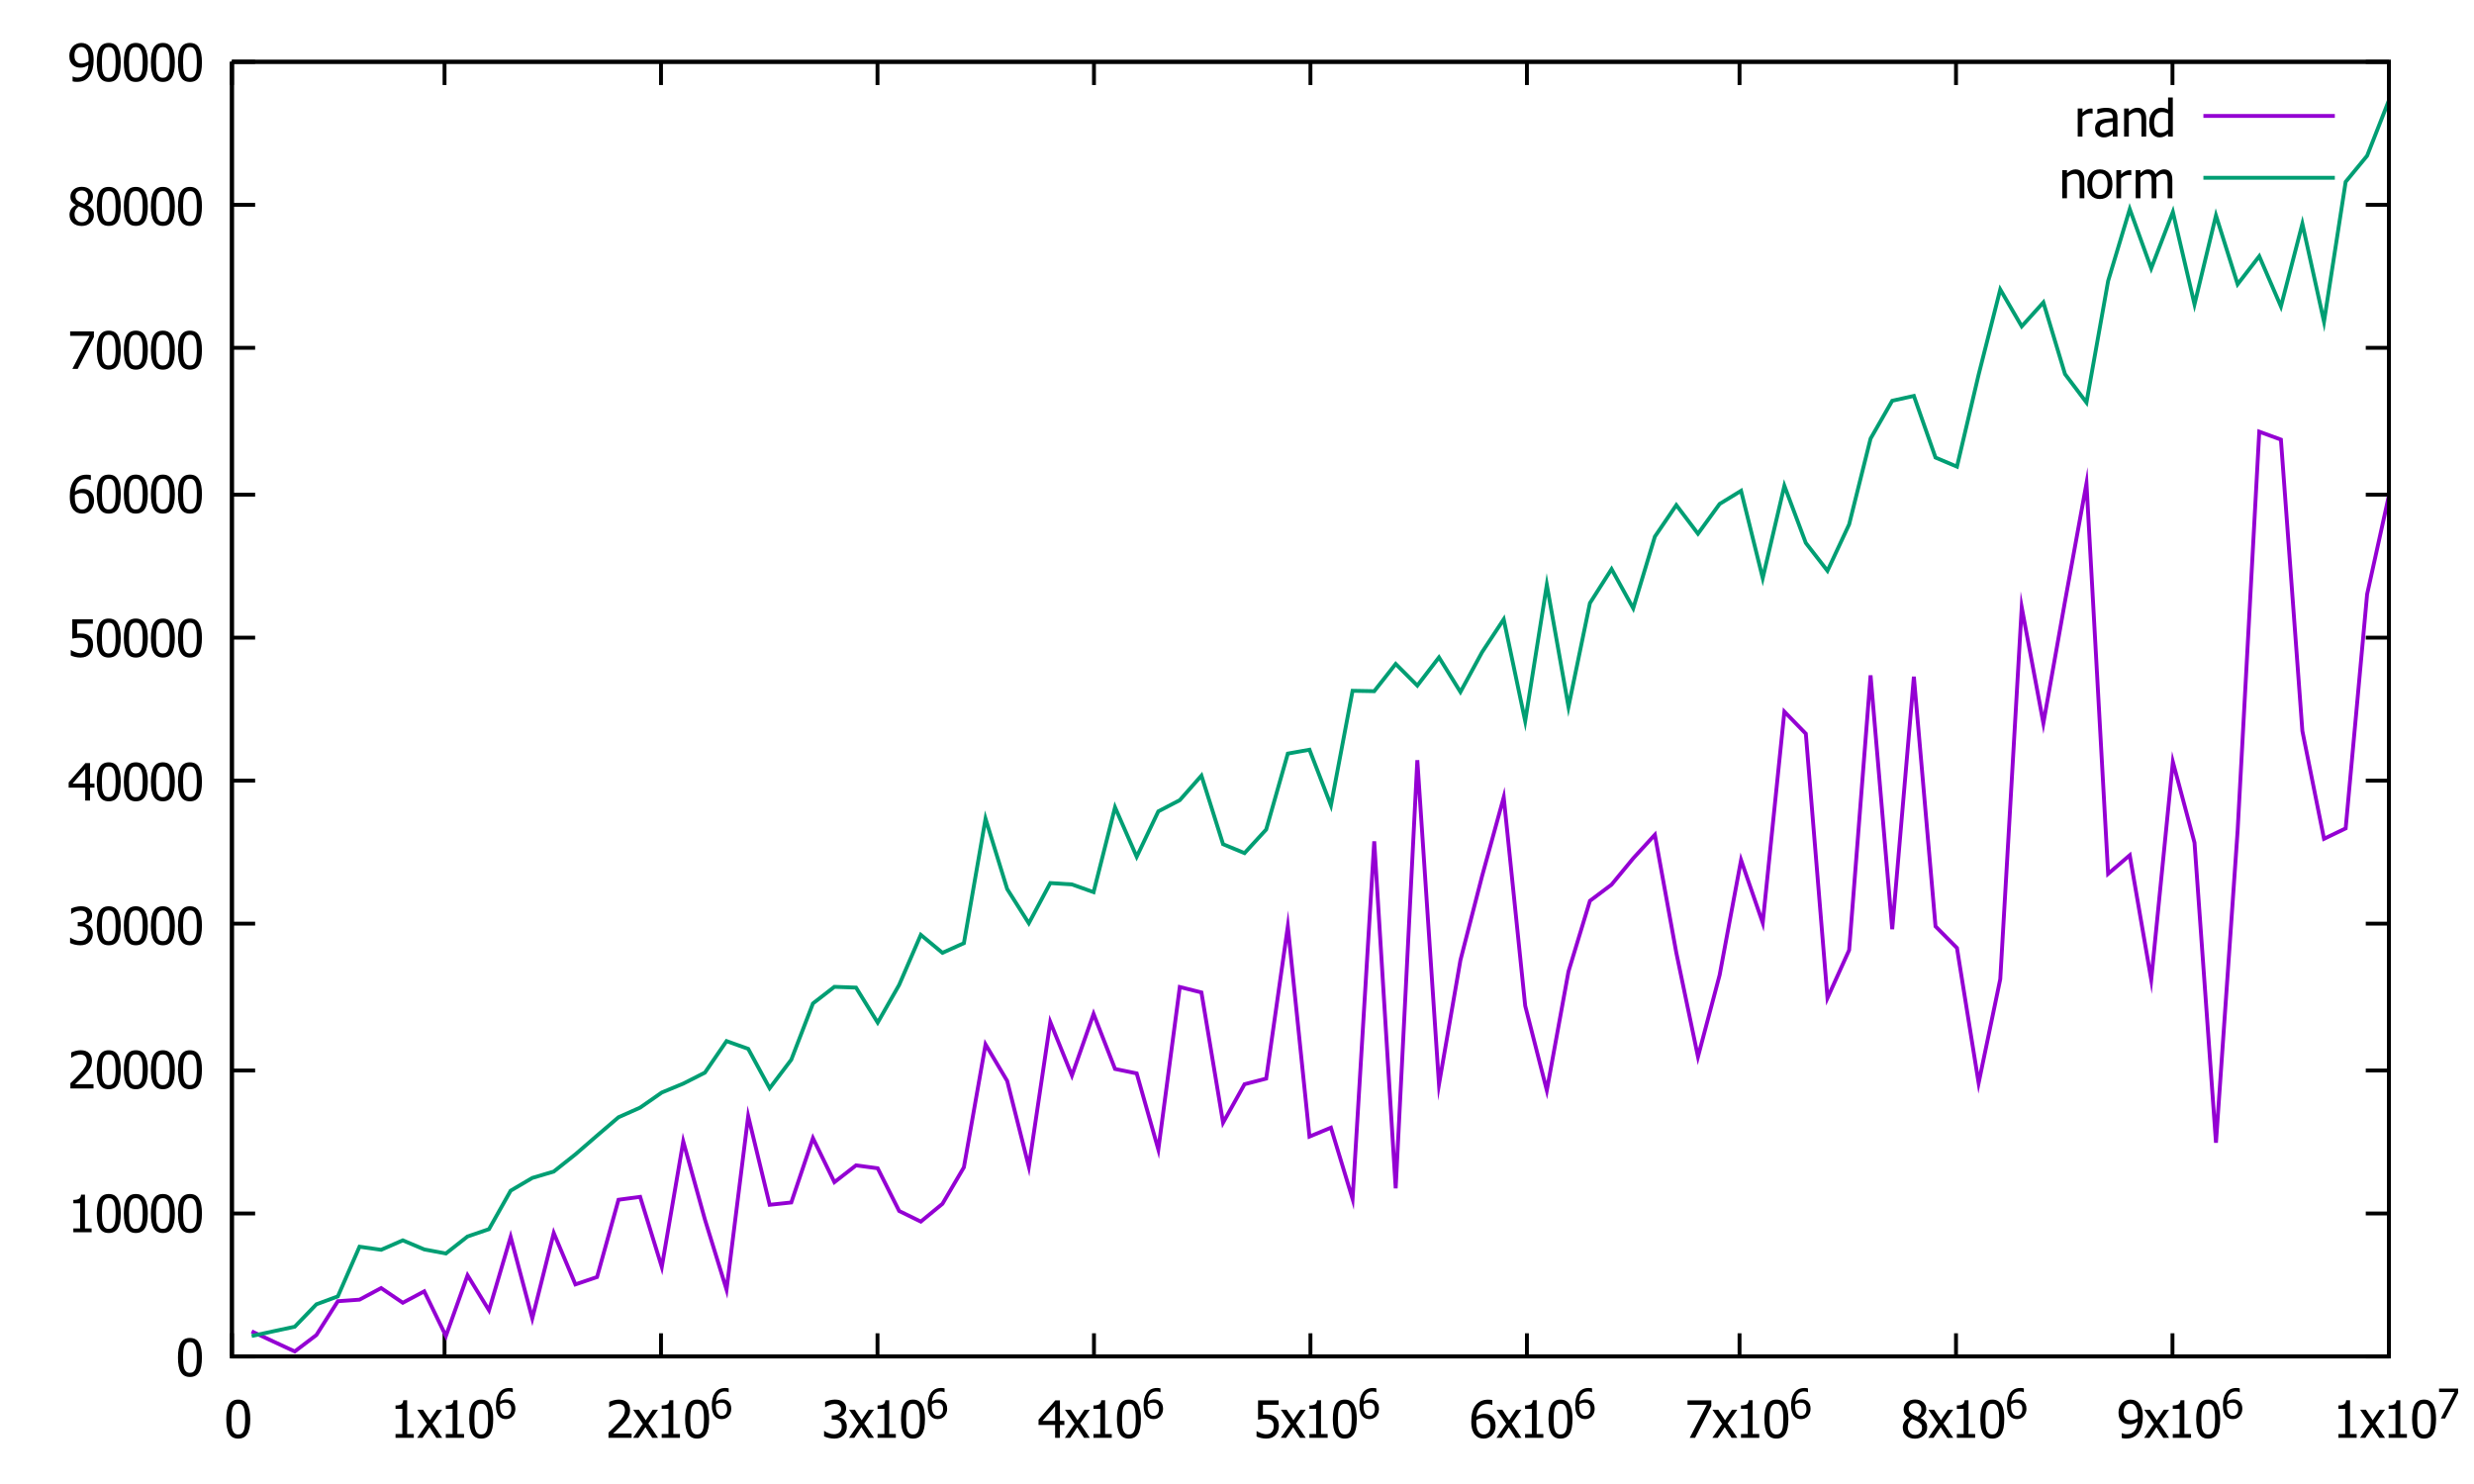 <?xml version="1.0" encoding="UTF-8"?>
<svg xmlns="http://www.w3.org/2000/svg" xmlns:xlink="http://www.w3.org/1999/xlink" width="640pt" height="384pt" viewBox="0 0 640 384" version="1.1">
<defs>
<g>
<symbol overflow="visible" id="glyph0-0">
<path style="stroke:none;" d="M 1.668 0 L 1.668 -10 L 11.668 -10 L 11.668 0 Z M 2.5 -0.832 L 10.832 -0.832 L 10.832 -9.168 L 2.5 -9.168 Z M 2.5 -0.832 "/>
</symbol>
<symbol overflow="visible" id="glyph0-1">
<path style="stroke:none;" d=""/>
</symbol>
<symbol overflow="visible" id="glyph0-2">
<path style="stroke:none;" d="M 6.738 -4.852 C 6.738 -3.109 6.484 -1.828 5.98 -1.016 C 5.473 -0.203 4.691 0.199 3.641 0.203 C 2.57 0.199 1.789 -0.211 1.289 -1.039 C 0.789 -1.867 0.539 -3.133 0.539 -4.836 C 0.539 -6.582 0.789 -7.863 1.297 -8.676 C 1.801 -9.484 2.582 -9.891 3.641 -9.891 C 4.703 -9.891 5.488 -9.469 5.988 -8.633 C 6.488 -7.789 6.738 -6.531 6.738 -4.852 Z M 5.07 -1.895 C 5.195 -2.211 5.285 -2.617 5.34 -3.109 C 5.387 -3.598 5.414 -4.18 5.418 -4.852 C 5.414 -5.516 5.387 -6.09 5.34 -6.582 C 5.285 -7.066 5.195 -7.477 5.066 -7.805 C 4.934 -8.133 4.754 -8.383 4.527 -8.559 C 4.297 -8.727 4 -8.812 3.641 -8.816 C 3.273 -8.812 2.977 -8.727 2.75 -8.559 C 2.516 -8.383 2.332 -8.129 2.199 -7.793 C 2.066 -7.461 1.98 -7.043 1.934 -6.543 C 1.887 -6.039 1.863 -5.469 1.863 -4.836 C 1.863 -4.156 1.883 -3.59 1.922 -3.137 C 1.961 -2.676 2.051 -2.27 2.195 -1.914 C 2.316 -1.578 2.496 -1.32 2.73 -1.141 C 2.961 -0.957 3.262 -0.867 3.641 -0.871 C 3.996 -0.867 4.293 -0.953 4.527 -1.129 C 4.758 -1.297 4.938 -1.551 5.07 -1.895 Z M 5.07 -1.895 "/>
</symbol>
<symbol overflow="visible" id="glyph0-3">
<path style="stroke:none;" d="M 6.199 0 L 1.473 0 L 1.473 -0.988 L 3.23 -0.988 L 3.23 -7.488 L 1.473 -7.488 L 1.473 -8.371 C 2.133 -8.367 2.621 -8.461 2.938 -8.652 C 3.25 -8.84 3.43 -9.199 3.469 -9.727 L 4.48 -9.727 L 4.48 -0.988 L 6.199 -0.988 Z M 6.199 0 "/>
</symbol>
<symbol overflow="visible" id="glyph0-4">
<path style="stroke:none;" d="M 6.691 0 L 0.711 0 L 0.711 -1.359 C 1.137 -1.766 1.543 -2.156 1.926 -2.531 C 2.305 -2.906 2.68 -3.293 3.047 -3.699 C 3.781 -4.504 4.281 -5.152 4.555 -5.645 C 4.82 -6.129 4.957 -6.637 4.961 -7.16 C 4.957 -7.43 4.914 -7.664 4.832 -7.871 C 4.746 -8.07 4.629 -8.242 4.484 -8.379 C 4.328 -8.508 4.152 -8.605 3.957 -8.672 C 3.754 -8.734 3.535 -8.766 3.301 -8.77 C 3.066 -8.766 2.836 -8.734 2.602 -8.68 C 2.363 -8.617 2.137 -8.547 1.922 -8.465 C 1.738 -8.387 1.562 -8.297 1.395 -8.195 C 1.223 -8.09 1.086 -8 0.984 -7.93 L 0.91 -7.93 L 0.91 -9.309 C 1.176 -9.441 1.551 -9.574 2.035 -9.703 C 2.512 -9.828 2.969 -9.891 3.398 -9.895 C 4.301 -9.891 5.008 -9.652 5.52 -9.176 C 6.031 -8.695 6.285 -8.043 6.289 -7.227 C 6.285 -6.844 6.242 -6.496 6.156 -6.176 C 6.066 -5.855 5.945 -5.559 5.789 -5.285 C 5.625 -5.004 5.43 -4.723 5.207 -4.445 C 4.98 -4.168 4.742 -3.895 4.492 -3.625 C 4.082 -3.18 3.625 -2.719 3.125 -2.246 C 2.621 -1.766 2.223 -1.391 1.926 -1.113 L 6.691 -1.113 Z M 6.691 0 "/>
</symbol>
<symbol overflow="visible" id="glyph0-5">
<path style="stroke:none;" d="M 3.328 -8.77 C 3.094 -8.766 2.859 -8.738 2.625 -8.684 C 2.391 -8.629 2.16 -8.555 1.934 -8.465 C 1.723 -8.375 1.539 -8.281 1.391 -8.188 C 1.234 -8.09 1.098 -8.004 0.977 -7.922 L 0.898 -7.922 L 0.898 -9.297 C 1.176 -9.445 1.559 -9.582 2.047 -9.707 C 2.527 -9.828 2.988 -9.891 3.43 -9.895 C 3.867 -9.891 4.25 -9.848 4.578 -9.762 C 4.902 -9.672 5.199 -9.531 5.469 -9.348 C 5.75 -9.137 5.969 -8.887 6.117 -8.594 C 6.262 -8.297 6.332 -7.953 6.336 -7.559 C 6.332 -7.023 6.156 -6.555 5.809 -6.152 C 5.453 -5.746 5.031 -5.488 4.543 -5.383 L 4.543 -5.293 C 4.746 -5.25 4.965 -5.184 5.199 -5.09 C 5.426 -4.992 5.645 -4.852 5.848 -4.668 C 6.043 -4.477 6.203 -4.234 6.332 -3.945 C 6.457 -3.648 6.52 -3.293 6.523 -2.879 C 6.52 -2.434 6.445 -2.031 6.297 -1.668 C 6.145 -1.301 5.934 -0.977 5.664 -0.695 C 5.379 -0.398 5.039 -0.176 4.641 -0.023 C 4.242 0.125 3.789 0.199 3.281 0.203 C 2.793 0.199 2.309 0.141 1.836 0.027 C 1.355 -0.09 0.957 -0.23 0.633 -0.398 L 0.633 -1.77 L 0.723 -1.77 C 0.992 -1.57 1.359 -1.379 1.82 -1.199 C 2.277 -1.016 2.738 -0.926 3.203 -0.926 C 3.465 -0.926 3.73 -0.965 4 -1.051 C 4.266 -1.133 4.488 -1.273 4.668 -1.465 C 4.84 -1.652 4.973 -1.859 5.066 -2.094 C 5.156 -2.32 5.203 -2.613 5.203 -2.969 C 5.203 -3.316 5.148 -3.605 5.047 -3.832 C 4.941 -4.059 4.801 -4.234 4.621 -4.367 C 4.438 -4.492 4.223 -4.582 3.973 -4.637 C 3.723 -4.684 3.453 -4.711 3.164 -4.715 L 2.609 -4.715 L 2.609 -5.793 L 3.039 -5.793 C 3.621 -5.789 4.098 -5.93 4.469 -6.211 C 4.832 -6.488 5.016 -6.891 5.02 -7.422 C 5.016 -7.66 4.969 -7.867 4.875 -8.047 C 4.781 -8.219 4.66 -8.359 4.512 -8.469 C 4.348 -8.578 4.164 -8.656 3.965 -8.703 C 3.762 -8.742 3.551 -8.766 3.328 -8.77 Z M 3.328 -8.77 "/>
</symbol>
<symbol overflow="visible" id="glyph0-6">
<path style="stroke:none;" d="M 6.945 -3.332 L 5.793 -3.332 L 5.793 0 L 4.543 0 L 4.543 -3.332 L 0.262 -3.332 L 0.262 -4.699 L 4.598 -9.695 L 5.793 -9.695 L 5.793 -4.375 L 6.945 -4.375 Z M 4.543 -4.375 L 4.543 -8.164 L 1.277 -4.375 Z M 4.543 -4.375 "/>
</symbol>
<symbol overflow="visible" id="glyph0-7">
<path style="stroke:none;" d="M 6.582 -3.086 C 6.578 -2.613 6.504 -2.18 6.355 -1.781 C 6.203 -1.383 5.996 -1.039 5.73 -0.75 C 5.457 -0.453 5.117 -0.219 4.711 -0.051 C 4.305 0.117 3.848 0.199 3.348 0.203 C 2.879 0.199 2.422 0.148 1.973 0.047 C 1.523 -0.055 1.137 -0.188 0.809 -0.352 L 0.809 -1.727 L 0.898 -1.727 C 0.992 -1.648 1.137 -1.562 1.328 -1.473 C 1.512 -1.379 1.719 -1.293 1.945 -1.211 C 2.203 -1.117 2.438 -1.047 2.648 -1 C 2.859 -0.949 3.098 -0.926 3.367 -0.926 C 3.625 -0.926 3.879 -0.969 4.129 -1.062 C 4.375 -1.152 4.586 -1.305 4.766 -1.516 C 4.922 -1.707 5.047 -1.93 5.133 -2.188 C 5.219 -2.438 5.262 -2.742 5.262 -3.094 C 5.262 -3.434 5.215 -3.715 5.121 -3.938 C 5.027 -4.156 4.891 -4.336 4.715 -4.484 C 4.523 -4.648 4.293 -4.766 4.027 -4.832 C 3.754 -4.898 3.453 -4.934 3.117 -4.934 C 2.766 -4.934 2.41 -4.906 2.055 -4.852 C 1.699 -4.797 1.414 -4.746 1.203 -4.699 L 1.203 -9.695 L 6.523 -9.695 L 6.523 -8.555 L 2.461 -8.555 L 2.461 -5.977 C 2.617 -5.992 2.77 -6.004 2.922 -6.016 C 3.074 -6.02 3.215 -6.023 3.34 -6.027 C 3.832 -6.023 4.25 -5.98 4.594 -5.902 C 4.938 -5.816 5.266 -5.656 5.586 -5.422 C 5.902 -5.176 6.148 -4.875 6.324 -4.512 C 6.492 -4.145 6.578 -3.668 6.582 -3.086 Z M 6.582 -3.086 "/>
</symbol>
<symbol overflow="visible" id="glyph0-8">
<path style="stroke:none;" d="M 6.844 -3.145 C 6.844 -2.641 6.758 -2.18 6.594 -1.762 C 6.426 -1.34 6.207 -0.988 5.93 -0.711 C 5.641 -0.406 5.312 -0.18 4.953 -0.027 C 4.59 0.125 4.195 0.199 3.762 0.203 C 3.324 0.199 2.926 0.129 2.566 -0.02 C 2.207 -0.164 1.891 -0.383 1.621 -0.676 C 1.285 -1.023 1.023 -1.496 0.836 -2.086 C 0.645 -2.672 0.551 -3.395 0.555 -4.258 C 0.551 -5.098 0.637 -5.859 0.812 -6.539 C 0.984 -7.219 1.25 -7.809 1.613 -8.312 C 1.961 -8.801 2.414 -9.184 2.973 -9.461 C 3.527 -9.734 4.172 -9.871 4.902 -9.875 C 5.117 -9.871 5.32 -9.863 5.508 -9.844 C 5.695 -9.82 5.859 -9.785 6.004 -9.738 L 6.004 -8.496 L 5.945 -8.496 C 5.824 -8.559 5.656 -8.617 5.438 -8.676 C 5.215 -8.727 4.977 -8.754 4.727 -8.758 C 3.918 -8.754 3.266 -8.48 2.77 -7.938 C 2.27 -7.391 1.977 -6.582 1.887 -5.516 C 2.195 -5.727 2.512 -5.895 2.84 -6.016 C 3.164 -6.129 3.52 -6.188 3.906 -6.191 C 4.281 -6.188 4.613 -6.148 4.898 -6.078 C 5.18 -6 5.477 -5.848 5.789 -5.617 C 6.141 -5.348 6.402 -5.008 6.582 -4.594 C 6.754 -4.18 6.844 -3.695 6.844 -3.145 Z M 5.52 -3.094 C 5.52 -3.492 5.465 -3.824 5.363 -4.094 C 5.254 -4.363 5.086 -4.594 4.855 -4.785 C 4.684 -4.922 4.492 -5.012 4.277 -5.059 C 4.062 -5.098 3.844 -5.121 3.621 -5.125 C 3.316 -5.121 3.02 -5.074 2.734 -4.988 C 2.445 -4.895 2.164 -4.762 1.887 -4.59 C 1.879 -4.488 1.871 -4.398 1.867 -4.312 C 1.863 -4.223 1.863 -4.109 1.863 -3.977 C 1.863 -3.301 1.926 -2.758 2.059 -2.348 C 2.188 -1.934 2.352 -1.621 2.551 -1.414 C 2.734 -1.203 2.93 -1.059 3.129 -0.98 C 3.324 -0.895 3.535 -0.855 3.77 -0.859 C 4.285 -0.855 4.707 -1.043 5.035 -1.418 C 5.355 -1.793 5.52 -2.352 5.52 -3.094 Z M 5.52 -3.094 "/>
</symbol>
<symbol overflow="visible" id="glyph0-9">
<path style="stroke:none;" d="M 6.797 -8.242 L 2.605 0 L 1.219 0 L 5.656 -8.555 L 0.645 -8.555 L 0.645 -9.695 L 6.797 -9.695 Z M 6.797 -8.242 "/>
</symbol>
<symbol overflow="visible" id="glyph0-10">
<path style="stroke:none;" d="M 5.281 -7.434 C 5.277 -7.867 5.133 -8.23 4.844 -8.52 C 4.551 -8.809 4.148 -8.953 3.633 -8.957 C 3.156 -8.953 2.766 -8.824 2.469 -8.566 C 2.164 -8.305 2.016 -7.953 2.02 -7.512 C 2.016 -7.191 2.094 -6.918 2.25 -6.699 C 2.402 -6.473 2.633 -6.273 2.941 -6.102 C 3.074 -6.023 3.277 -5.922 3.559 -5.793 C 3.832 -5.66 4.082 -5.559 4.309 -5.488 C 4.684 -5.777 4.941 -6.074 5.078 -6.383 C 5.211 -6.688 5.277 -7.039 5.281 -7.434 Z M 5.461 -2.578 C 5.461 -2.977 5.383 -3.293 5.227 -3.527 C 5.07 -3.762 4.77 -4 4.324 -4.246 C 4.176 -4.324 3.977 -4.414 3.734 -4.512 C 3.484 -4.605 3.207 -4.719 2.902 -4.852 C 2.539 -4.609 2.266 -4.312 2.074 -3.969 C 1.883 -3.617 1.785 -3.219 1.789 -2.773 C 1.785 -2.184 1.965 -1.699 2.32 -1.32 C 2.672 -0.938 3.113 -0.75 3.652 -0.75 C 4.195 -0.75 4.633 -0.91 4.965 -1.238 C 5.293 -1.562 5.461 -2.012 5.461 -2.578 Z M 3.641 0.223 C 3.156 0.223 2.719 0.148 2.324 0.008 C 1.926 -0.137 1.59 -0.34 1.316 -0.613 C 1.039 -0.871 0.832 -1.18 0.691 -1.539 C 0.551 -1.895 0.48 -2.273 0.48 -2.676 C 0.48 -3.199 0.617 -3.684 0.898 -4.125 C 1.176 -4.562 1.586 -4.91 2.121 -5.176 L 2.121 -5.215 C 1.645 -5.492 1.289 -5.793 1.059 -6.125 C 0.828 -6.453 0.715 -6.867 0.715 -7.363 C 0.715 -8.09 0.988 -8.695 1.543 -9.184 C 2.09 -9.668 2.789 -9.914 3.641 -9.914 C 4.516 -9.914 5.223 -9.68 5.758 -9.219 C 6.285 -8.754 6.551 -8.164 6.555 -7.449 C 6.551 -7.012 6.422 -6.582 6.172 -6.156 C 5.914 -5.73 5.551 -5.398 5.078 -5.164 L 5.078 -5.125 C 5.641 -4.855 6.066 -4.535 6.359 -4.16 C 6.648 -3.781 6.797 -3.293 6.797 -2.703 C 6.797 -1.867 6.496 -1.172 5.895 -0.617 C 5.293 -0.055 4.539 0.223 3.641 0.223 Z M 3.641 0.223 "/>
</symbol>
<symbol overflow="visible" id="glyph0-11">
<path style="stroke:none;" d="M 5.418 -5.711 C 5.414 -6.367 5.352 -6.902 5.234 -7.32 C 5.109 -7.73 4.945 -8.051 4.734 -8.281 C 4.539 -8.484 4.344 -8.629 4.152 -8.711 C 3.953 -8.785 3.738 -8.824 3.508 -8.828 C 2.973 -8.824 2.547 -8.633 2.23 -8.254 C 1.914 -7.871 1.758 -7.316 1.758 -6.594 C 1.758 -6.184 1.809 -5.848 1.914 -5.586 C 2.016 -5.316 2.184 -5.09 2.422 -4.902 C 2.582 -4.766 2.77 -4.676 2.98 -4.629 C 3.188 -4.582 3.41 -4.559 3.652 -4.562 C 3.926 -4.559 4.227 -4.605 4.551 -4.707 C 4.867 -4.801 5.148 -4.934 5.391 -5.098 C 5.395 -5.16 5.398 -5.246 5.406 -5.355 C 5.41 -5.461 5.414 -5.578 5.418 -5.711 Z M 0.438 -6.543 C 0.434 -7.039 0.516 -7.496 0.68 -7.91 C 0.844 -8.32 1.066 -8.676 1.348 -8.977 C 1.613 -9.262 1.941 -9.484 2.332 -9.648 C 2.723 -9.809 3.117 -9.891 3.516 -9.891 C 3.961 -9.891 4.363 -9.812 4.73 -9.664 C 5.09 -9.512 5.406 -9.297 5.672 -9.016 C 6.004 -8.66 6.262 -8.195 6.449 -7.617 C 6.633 -7.039 6.727 -6.309 6.727 -5.43 C 6.727 -4.625 6.633 -3.863 6.453 -3.148 C 6.27 -2.426 6.004 -1.832 5.656 -1.359 C 5.281 -0.855 4.836 -0.469 4.312 -0.207 C 3.789 0.059 3.141 0.188 2.375 0.188 C 2.199 0.188 2.016 0.176 1.824 0.156 C 1.625 0.137 1.445 0.102 1.277 0.051 L 1.277 -1.191 L 1.34 -1.191 C 1.445 -1.129 1.613 -1.07 1.848 -1.016 C 2.074 -0.953 2.309 -0.926 2.551 -0.93 C 3.398 -0.926 4.066 -1.207 4.555 -1.77 C 5.039 -2.328 5.316 -3.129 5.383 -4.172 C 5.035 -3.938 4.703 -3.766 4.391 -3.656 C 4.07 -3.547 3.73 -3.492 3.367 -3.496 C 3.004 -3.492 2.676 -3.531 2.383 -3.613 C 2.086 -3.688 1.789 -3.84 1.492 -4.07 C 1.141 -4.332 0.879 -4.668 0.703 -5.074 C 0.523 -5.48 0.434 -5.969 0.438 -6.543 Z M 0.438 -6.543 "/>
</symbol>
<symbol overflow="visible" id="glyph0-12">
<path style="stroke:none;" d="M 6.535 0 L 5.031 0 L 3.27 -2.746 L 1.453 0 L 0.066 0 L 2.59 -3.605 L 0.09 -7.273 L 1.594 -7.273 L 3.348 -4.551 L 5.145 -7.273 L 6.535 -7.273 L 4.023 -3.691 Z M 6.535 0 "/>
</symbol>
<symbol overflow="visible" id="glyph0-13">
<path style="stroke:none;" d="M 4.738 -5.957 L 4.676 -5.957 C 4.582 -5.98 4.484 -5.996 4.383 -6.004 C 4.281 -6.008 4.156 -6.012 4.016 -6.016 C 3.684 -6.012 3.359 -5.941 3.035 -5.801 C 2.707 -5.656 2.398 -5.441 2.109 -5.164 L 2.109 0 L 0.887 0 L 0.887 -7.273 L 2.109 -7.273 L 2.109 -6.191 C 2.555 -6.586 2.941 -6.863 3.277 -7.027 C 3.605 -7.188 3.93 -7.27 4.246 -7.273 C 4.367 -7.27 4.461 -7.266 4.527 -7.262 C 4.586 -7.254 4.656 -7.246 4.738 -7.234 Z M 4.738 -5.957 "/>
</symbol>
<symbol overflow="visible" id="glyph0-14">
<path style="stroke:none;" d="M 4.949 -1.789 L 4.949 -3.809 C 4.656 -3.781 4.289 -3.742 3.844 -3.699 C 3.398 -3.652 3.039 -3.59 2.766 -3.508 C 2.438 -3.406 2.168 -3.254 1.957 -3.051 C 1.746 -2.844 1.641 -2.555 1.641 -2.188 C 1.641 -1.766 1.758 -1.453 1.992 -1.242 C 2.227 -1.031 2.566 -0.926 3.02 -0.926 C 3.402 -0.926 3.754 -1.008 4.07 -1.176 C 4.379 -1.34 4.672 -1.543 4.949 -1.789 Z M 4.949 -0.773 C 4.844 -0.699 4.711 -0.594 4.547 -0.465 C 4.379 -0.328 4.215 -0.223 4.062 -0.148 C 3.844 -0.035 3.637 0.047 3.434 0.109 C 3.23 0.168 2.945 0.199 2.586 0.203 C 2.281 0.199 1.996 0.141 1.73 0.031 C 1.457 -0.082 1.223 -0.234 1.023 -0.441 C 0.824 -0.637 0.668 -0.883 0.555 -1.18 C 0.434 -1.469 0.375 -1.781 0.379 -2.109 C 0.375 -2.609 0.48 -3.035 0.695 -3.395 C 0.906 -3.746 1.242 -4.027 1.707 -4.238 C 2.109 -4.422 2.59 -4.551 3.148 -4.625 C 3.703 -4.695 4.305 -4.75 4.949 -4.785 L 4.949 -5.02 C 4.945 -5.305 4.902 -5.535 4.816 -5.711 C 4.73 -5.887 4.609 -6.023 4.453 -6.121 C 4.297 -6.219 4.105 -6.285 3.879 -6.316 C 3.652 -6.348 3.418 -6.363 3.184 -6.367 C 2.898 -6.363 2.566 -6.32 2.188 -6.238 C 1.801 -6.152 1.422 -6.031 1.043 -5.871 L 0.969 -5.871 L 0.969 -7.117 C 1.191 -7.18 1.516 -7.25 1.938 -7.332 C 2.355 -7.406 2.773 -7.445 3.191 -7.449 C 3.688 -7.445 4.109 -7.406 4.453 -7.332 C 4.797 -7.25 5.105 -7.109 5.379 -6.906 C 5.641 -6.707 5.836 -6.449 5.969 -6.133 C 6.098 -5.812 6.164 -5.426 6.164 -4.973 L 6.164 0 L 4.949 0 Z M 4.949 -0.773 "/>
</symbol>
<symbol overflow="visible" id="glyph0-15">
<path style="stroke:none;" d="M 6.602 0 L 5.379 0 L 5.379 -4.141 C 5.379 -4.473 5.359 -4.785 5.328 -5.074 C 5.293 -5.363 5.234 -5.594 5.145 -5.77 C 5.043 -5.949 4.902 -6.086 4.727 -6.176 C 4.547 -6.262 4.305 -6.305 3.996 -6.309 C 3.691 -6.305 3.375 -6.223 3.055 -6.062 C 2.727 -5.898 2.414 -5.688 2.109 -5.43 L 2.109 0 L 0.887 0 L 0.887 -7.273 L 2.109 -7.273 L 2.109 -6.465 C 2.473 -6.785 2.832 -7.035 3.188 -7.211 C 3.543 -7.383 3.918 -7.469 4.316 -7.473 C 5.031 -7.469 5.59 -7.234 5.996 -6.766 C 6.395 -6.293 6.598 -5.609 6.602 -4.719 Z M 6.602 0 "/>
</symbol>
<symbol overflow="visible" id="glyph0-16">
<path style="stroke:none;" d="M 6.484 0 L 5.262 0 L 5.262 -0.742 C 5.066 -0.578 4.898 -0.445 4.766 -0.344 C 4.625 -0.238 4.465 -0.145 4.277 -0.059 C 4.102 0.023 3.918 0.086 3.734 0.133 C 3.547 0.176 3.332 0.199 3.086 0.203 C 2.688 0.199 2.32 0.121 1.988 -0.043 C 1.648 -0.207 1.363 -0.449 1.133 -0.77 C 0.891 -1.086 0.707 -1.484 0.578 -1.957 C 0.445 -2.426 0.379 -2.965 0.383 -3.582 C 0.379 -4.215 0.461 -4.77 0.629 -5.238 C 0.793 -5.703 1.023 -6.109 1.316 -6.457 C 1.578 -6.773 1.898 -7.02 2.273 -7.203 C 2.648 -7.379 3.043 -7.469 3.457 -7.473 C 3.82 -7.469 4.137 -7.43 4.406 -7.352 C 4.676 -7.27 4.961 -7.145 5.262 -6.98 L 5.262 -10.129 L 6.484 -10.129 Z M 5.262 -1.77 L 5.262 -5.965 C 4.957 -6.109 4.684 -6.211 4.441 -6.27 C 4.199 -6.324 3.938 -6.352 3.66 -6.355 C 3.027 -6.352 2.535 -6.117 2.18 -5.648 C 1.824 -5.176 1.645 -4.492 1.648 -3.605 C 1.645 -2.746 1.781 -2.094 2.059 -1.645 C 2.328 -1.188 2.766 -0.961 3.371 -0.965 C 3.691 -0.961 4.016 -1.031 4.344 -1.18 C 4.664 -1.32 4.973 -1.52 5.262 -1.77 Z M 5.262 -1.77 "/>
</symbol>
<symbol overflow="visible" id="glyph0-17">
<path style="stroke:none;" d="M 6.867 -3.633 C 6.867 -2.406 6.57 -1.461 5.98 -0.797 C 5.391 -0.133 4.605 0.199 3.625 0.203 C 2.613 0.199 1.816 -0.141 1.238 -0.828 C 0.656 -1.516 0.367 -2.453 0.371 -3.633 C 0.367 -4.848 0.668 -5.789 1.266 -6.465 C 1.859 -7.133 2.645 -7.469 3.625 -7.473 C 4.605 -7.469 5.391 -7.133 5.98 -6.465 C 6.57 -5.793 6.867 -4.852 6.867 -3.633 Z M 5.605 -3.633 C 5.602 -4.574 5.43 -5.273 5.09 -5.73 C 4.746 -6.188 4.258 -6.414 3.625 -6.418 C 2.984 -6.414 2.492 -6.188 2.148 -5.73 C 1.801 -5.273 1.629 -4.574 1.633 -3.633 C 1.629 -2.719 1.801 -2.027 2.148 -1.559 C 2.492 -1.086 2.984 -0.848 3.625 -0.852 C 4.254 -0.848 4.742 -1.078 5.086 -1.543 C 5.43 -2.004 5.602 -2.703 5.605 -3.633 Z M 5.605 -3.633 "/>
</symbol>
<symbol overflow="visible" id="glyph0-18">
<path style="stroke:none;" d="M 9.141 0 L 9.141 -4.207 C 9.141 -4.539 9.125 -4.848 9.102 -5.133 C 9.07 -5.414 9.016 -5.637 8.938 -5.801 C 8.848 -5.973 8.727 -6.098 8.566 -6.184 C 8.406 -6.262 8.188 -6.305 7.918 -6.309 C 7.66 -6.305 7.391 -6.227 7.105 -6.078 C 6.812 -5.922 6.516 -5.699 6.211 -5.41 C 6.215 -5.332 6.219 -5.246 6.227 -5.145 C 6.23 -5.043 6.234 -4.922 6.238 -4.785 L 6.238 0 L 5.012 0 L 5.012 -4.207 C 5.008 -4.539 4.996 -4.848 4.973 -5.133 C 4.945 -5.414 4.891 -5.637 4.812 -5.801 C 4.719 -5.973 4.594 -6.098 4.438 -6.184 C 4.273 -6.262 4.059 -6.305 3.789 -6.309 C 3.52 -6.305 3.242 -6.223 2.953 -6.059 C 2.664 -5.895 2.383 -5.684 2.109 -5.43 L 2.109 0 L 0.887 0 L 0.887 -7.273 L 2.109 -7.273 L 2.109 -6.465 C 2.43 -6.781 2.746 -7.031 3.062 -7.207 C 3.375 -7.383 3.723 -7.469 4.102 -7.473 C 4.531 -7.469 4.91 -7.371 5.242 -7.18 C 5.574 -6.98 5.828 -6.66 6.004 -6.219 C 6.367 -6.625 6.727 -6.938 7.082 -7.152 C 7.43 -7.363 7.812 -7.469 8.23 -7.473 C 8.539 -7.469 8.824 -7.422 9.082 -7.324 C 9.336 -7.227 9.559 -7.07 9.754 -6.855 C 9.945 -6.633 10.094 -6.355 10.203 -6.027 C 10.305 -5.695 10.359 -5.281 10.363 -4.785 L 10.363 0 Z M 9.141 0 "/>
</symbol>
<symbol overflow="visible" id="glyph1-0">
<path style="stroke:none;" d="M 1.332 0 L 1.332 -8 L 9.332 -8 L 9.332 0 Z M 2 -0.668 L 8.668 -0.668 L 8.668 -7.332 L 2 -7.332 Z M 2 -0.668 "/>
</symbol>
<symbol overflow="visible" id="glyph1-1">
<path style="stroke:none;" d="M 5.473 -2.516 C 5.473 -2.113 5.406 -1.746 5.273 -1.41 C 5.141 -1.07 4.965 -0.789 4.746 -0.566 C 4.512 -0.324 4.25 -0.145 3.961 -0.023 C 3.672 0.098 3.355 0.156 3.012 0.16 C 2.66 0.156 2.34 0.102 2.055 -0.016 C 1.766 -0.129 1.512 -0.305 1.297 -0.543 C 1.023 -0.82 0.816 -1.195 0.668 -1.668 C 0.516 -2.137 0.438 -2.715 0.441 -3.406 C 0.438 -4.078 0.508 -4.688 0.648 -5.23 C 0.785 -5.773 1 -6.246 1.293 -6.652 C 1.57 -7.039 1.934 -7.348 2.379 -7.57 C 2.824 -7.789 3.336 -7.898 3.922 -7.902 C 4.094 -7.898 4.258 -7.891 4.406 -7.875 C 4.555 -7.855 4.684 -7.828 4.801 -7.793 L 4.801 -6.797 L 4.754 -6.797 C 4.656 -6.848 4.523 -6.895 4.348 -6.938 C 4.168 -6.98 3.977 -7 3.781 -7.004 C 3.133 -7 2.613 -6.785 2.215 -6.352 C 1.816 -5.914 1.582 -5.266 1.512 -4.41 C 1.754 -4.582 2.004 -4.715 2.27 -4.812 C 2.527 -4.902 2.812 -4.949 3.125 -4.953 C 3.422 -4.949 3.688 -4.918 3.918 -4.859 C 4.145 -4.797 4.383 -4.676 4.629 -4.496 C 4.914 -4.277 5.125 -4.004 5.266 -3.676 C 5.402 -3.344 5.473 -2.957 5.473 -2.516 Z M 4.418 -2.473 C 4.418 -2.793 4.375 -3.059 4.293 -3.273 C 4.207 -3.488 4.07 -3.672 3.887 -3.828 C 3.746 -3.938 3.594 -4.012 3.426 -4.047 C 3.25 -4.078 3.074 -4.094 2.895 -4.098 C 2.652 -4.094 2.414 -4.059 2.188 -3.988 C 1.953 -3.914 1.73 -3.809 1.512 -3.672 C 1.504 -3.594 1.496 -3.52 1.492 -3.449 C 1.488 -3.375 1.488 -3.285 1.488 -3.184 C 1.488 -2.641 1.539 -2.207 1.648 -1.879 C 1.75 -1.547 1.883 -1.297 2.043 -1.129 C 2.188 -0.965 2.34 -0.852 2.5 -0.785 C 2.656 -0.719 2.828 -0.684 3.016 -0.688 C 3.43 -0.684 3.766 -0.832 4.027 -1.133 C 4.285 -1.43 4.418 -1.879 4.418 -2.473 Z M 4.418 -2.473 "/>
</symbol>
<symbol overflow="visible" id="glyph1-2">
<path style="stroke:none;" d="M 5.438 -6.594 L 2.082 0 L 0.973 0 L 4.527 -6.844 L 0.516 -6.844 L 0.516 -7.754 L 5.438 -7.754 Z M 5.438 -6.594 "/>
</symbol>
</g>
</defs>
<g id="surface205">
<rect x="0" y="0" width="640" height="384" style="fill:rgb(100%,100%,100%);fill-opacity:1;stroke:none;"/>
<path style="fill:none;stroke-width:20;stroke-linecap:butt;stroke-linejoin:miter;stroke:rgb(0%,0%,0%);stroke-opacity:1;stroke-miterlimit:10;" d="M 1200 7020 L 1320 7020 " transform="matrix(0.05,0,0,0.05,0,0)"/>
<path style="fill:none;stroke-width:20;stroke-linecap:butt;stroke-linejoin:miter;stroke:rgb(0%,0%,0%);stroke-opacity:1;stroke-miterlimit:10;" d="M 12360 7020 L 12240 7020 " transform="matrix(0.05,0,0,0.05,0,0)"/>
<g style="fill:rgb(0%,0%,0%);fill-opacity:1;">
  <use xlink:href="#glyph0-1" x="41.5" y="356.1"/>
  <use xlink:href="#glyph0-2" x="45.5" y="356.1"/>
</g>
<path style="fill:none;stroke-width:20;stroke-linecap:butt;stroke-linejoin:miter;stroke:rgb(0%,0%,0%);stroke-opacity:1;stroke-miterlimit:10;" d="M 1200 6280 L 1320 6280 " transform="matrix(0.05,0,0,0.05,0,0)"/>
<path style="fill:none;stroke-width:20;stroke-linecap:butt;stroke-linejoin:miter;stroke:rgb(0%,0%,0%);stroke-opacity:1;stroke-miterlimit:10;" d="M 12360 6280 L 12240 6280 " transform="matrix(0.05,0,0,0.05,0,0)"/>
<g style="fill:rgb(0%,0%,0%);fill-opacity:1;">
  <use xlink:href="#glyph0-1" x="13.5" y="318.85"/>
  <use xlink:href="#glyph0-3" x="17.5" y="318.85"/>
  <use xlink:href="#glyph0-2" x="24.5" y="318.85"/>
  <use xlink:href="#glyph0-2" x="31.5" y="318.85"/>
  <use xlink:href="#glyph0-2" x="38.5" y="318.85"/>
  <use xlink:href="#glyph0-2" x="45.5" y="318.85"/>
</g>
<path style="fill:none;stroke-width:20;stroke-linecap:butt;stroke-linejoin:miter;stroke:rgb(0%,0%,0%);stroke-opacity:1;stroke-miterlimit:10;" d="M 1200 5540 L 1320 5540 " transform="matrix(0.05,0,0,0.05,0,0)"/>
<path style="fill:none;stroke-width:20;stroke-linecap:butt;stroke-linejoin:miter;stroke:rgb(0%,0%,0%);stroke-opacity:1;stroke-miterlimit:10;" d="M 12360 5540 L 12240 5540 " transform="matrix(0.05,0,0,0.05,0,0)"/>
<g style="fill:rgb(0%,0%,0%);fill-opacity:1;">
  <use xlink:href="#glyph0-1" x="13.5" y="281.65"/>
  <use xlink:href="#glyph0-4" x="17.5" y="281.65"/>
  <use xlink:href="#glyph0-2" x="24.5" y="281.65"/>
  <use xlink:href="#glyph0-2" x="31.5" y="281.65"/>
  <use xlink:href="#glyph0-2" x="38.5" y="281.65"/>
  <use xlink:href="#glyph0-2" x="45.5" y="281.65"/>
</g>
<path style="fill:none;stroke-width:20;stroke-linecap:butt;stroke-linejoin:miter;stroke:rgb(0%,0%,0%);stroke-opacity:1;stroke-miterlimit:10;" d="M 1200 4780 L 1320 4780 " transform="matrix(0.05,0,0,0.05,0,0)"/>
<path style="fill:none;stroke-width:20;stroke-linecap:butt;stroke-linejoin:miter;stroke:rgb(0%,0%,0%);stroke-opacity:1;stroke-miterlimit:10;" d="M 12360 4780 L 12240 4780 " transform="matrix(0.05,0,0,0.05,0,0)"/>
<g style="fill:rgb(0%,0%,0%);fill-opacity:1;">
  <use xlink:href="#glyph0-1" x="13.5" y="244.4"/>
  <use xlink:href="#glyph0-5" x="17.5" y="244.4"/>
  <use xlink:href="#glyph0-2" x="24.5" y="244.4"/>
  <use xlink:href="#glyph0-2" x="31.5" y="244.4"/>
  <use xlink:href="#glyph0-2" x="38.5" y="244.4"/>
  <use xlink:href="#glyph0-2" x="45.5" y="244.4"/>
</g>
<path style="fill:none;stroke-width:20;stroke-linecap:butt;stroke-linejoin:miter;stroke:rgb(0%,0%,0%);stroke-opacity:1;stroke-miterlimit:10;" d="M 1200 4040 L 1320 4040 " transform="matrix(0.05,0,0,0.05,0,0)"/>
<path style="fill:none;stroke-width:20;stroke-linecap:butt;stroke-linejoin:miter;stroke:rgb(0%,0%,0%);stroke-opacity:1;stroke-miterlimit:10;" d="M 12360 4040 L 12240 4040 " transform="matrix(0.05,0,0,0.05,0,0)"/>
<g style="fill:rgb(0%,0%,0%);fill-opacity:1;">
  <use xlink:href="#glyph0-1" x="13.5" y="207.15"/>
  <use xlink:href="#glyph0-6" x="17.5" y="207.15"/>
  <use xlink:href="#glyph0-2" x="24.5" y="207.15"/>
  <use xlink:href="#glyph0-2" x="31.5" y="207.15"/>
  <use xlink:href="#glyph0-2" x="38.5" y="207.15"/>
  <use xlink:href="#glyph0-2" x="45.5" y="207.15"/>
</g>
<path style="fill:none;stroke-width:20;stroke-linecap:butt;stroke-linejoin:miter;stroke:rgb(0%,0%,0%);stroke-opacity:1;stroke-miterlimit:10;" d="M 1200 3300 L 1320 3300 " transform="matrix(0.05,0,0,0.05,0,0)"/>
<path style="fill:none;stroke-width:20;stroke-linecap:butt;stroke-linejoin:miter;stroke:rgb(0%,0%,0%);stroke-opacity:1;stroke-miterlimit:10;" d="M 12360 3300 L 12240 3300 " transform="matrix(0.05,0,0,0.05,0,0)"/>
<g style="fill:rgb(0%,0%,0%);fill-opacity:1;">
  <use xlink:href="#glyph0-1" x="13.5" y="169.95"/>
  <use xlink:href="#glyph0-7" x="17.5" y="169.95"/>
  <use xlink:href="#glyph0-2" x="24.5" y="169.95"/>
  <use xlink:href="#glyph0-2" x="31.5" y="169.95"/>
  <use xlink:href="#glyph0-2" x="38.5" y="169.95"/>
  <use xlink:href="#glyph0-2" x="45.5" y="169.95"/>
</g>
<path style="fill:none;stroke-width:20;stroke-linecap:butt;stroke-linejoin:miter;stroke:rgb(0%,0%,0%);stroke-opacity:1;stroke-miterlimit:10;" d="M 1200 2560 L 1320 2560 " transform="matrix(0.05,0,0,0.05,0,0)"/>
<path style="fill:none;stroke-width:20;stroke-linecap:butt;stroke-linejoin:miter;stroke:rgb(0%,0%,0%);stroke-opacity:1;stroke-miterlimit:10;" d="M 12360 2560 L 12240 2560 " transform="matrix(0.05,0,0,0.05,0,0)"/>
<g style="fill:rgb(0%,0%,0%);fill-opacity:1;">
  <use xlink:href="#glyph0-1" x="13.5" y="132.7"/>
  <use xlink:href="#glyph0-8" x="17.5" y="132.7"/>
  <use xlink:href="#glyph0-2" x="24.5" y="132.7"/>
  <use xlink:href="#glyph0-2" x="31.5" y="132.7"/>
  <use xlink:href="#glyph0-2" x="38.5" y="132.7"/>
  <use xlink:href="#glyph0-2" x="45.5" y="132.7"/>
</g>
<path style="fill:none;stroke-width:20;stroke-linecap:butt;stroke-linejoin:miter;stroke:rgb(0%,0%,0%);stroke-opacity:1;stroke-miterlimit:10;" d="M 1200 1800 L 1320 1800 " transform="matrix(0.05,0,0,0.05,0,0)"/>
<path style="fill:none;stroke-width:20;stroke-linecap:butt;stroke-linejoin:miter;stroke:rgb(0%,0%,0%);stroke-opacity:1;stroke-miterlimit:10;" d="M 12360 1800 L 12240 1800 " transform="matrix(0.05,0,0,0.05,0,0)"/>
<g style="fill:rgb(0%,0%,0%);fill-opacity:1;">
  <use xlink:href="#glyph0-1" x="13.5" y="95.45"/>
  <use xlink:href="#glyph0-9" x="17.5" y="95.45"/>
  <use xlink:href="#glyph0-2" x="24.5" y="95.45"/>
  <use xlink:href="#glyph0-2" x="31.5" y="95.45"/>
  <use xlink:href="#glyph0-2" x="38.5" y="95.45"/>
  <use xlink:href="#glyph0-2" x="45.5" y="95.45"/>
</g>
<path style="fill:none;stroke-width:20;stroke-linecap:butt;stroke-linejoin:miter;stroke:rgb(0%,0%,0%);stroke-opacity:1;stroke-miterlimit:10;" d="M 1200 1060 L 1320 1060 " transform="matrix(0.05,0,0,0.05,0,0)"/>
<path style="fill:none;stroke-width:20;stroke-linecap:butt;stroke-linejoin:miter;stroke:rgb(0%,0%,0%);stroke-opacity:1;stroke-miterlimit:10;" d="M 12360 1060 L 12240 1060 " transform="matrix(0.05,0,0,0.05,0,0)"/>
<g style="fill:rgb(0%,0%,0%);fill-opacity:1;">
  <use xlink:href="#glyph0-1" x="13.5" y="58.25"/>
  <use xlink:href="#glyph0-10" x="17.5" y="58.25"/>
  <use xlink:href="#glyph0-2" x="24.5" y="58.25"/>
  <use xlink:href="#glyph0-2" x="31.5" y="58.25"/>
  <use xlink:href="#glyph0-2" x="38.5" y="58.25"/>
  <use xlink:href="#glyph0-2" x="45.5" y="58.25"/>
</g>
<path style="fill:none;stroke-width:20;stroke-linecap:butt;stroke-linejoin:miter;stroke:rgb(0%,0%,0%);stroke-opacity:1;stroke-miterlimit:10;" d="M 1200 320 L 1320 320 " transform="matrix(0.05,0,0,0.05,0,0)"/>
<path style="fill:none;stroke-width:20;stroke-linecap:butt;stroke-linejoin:miter;stroke:rgb(0%,0%,0%);stroke-opacity:1;stroke-miterlimit:10;" d="M 12360 320 L 12240 320 " transform="matrix(0.05,0,0,0.05,0,0)"/>
<g style="fill:rgb(0%,0%,0%);fill-opacity:1;">
  <use xlink:href="#glyph0-1" x="13.5" y="21"/>
  <use xlink:href="#glyph0-11" x="17.5" y="21"/>
  <use xlink:href="#glyph0-2" x="24.5" y="21"/>
  <use xlink:href="#glyph0-2" x="31.5" y="21"/>
  <use xlink:href="#glyph0-2" x="38.5" y="21"/>
  <use xlink:href="#glyph0-2" x="45.5" y="21"/>
</g>
<path style="fill:none;stroke-width:20;stroke-linecap:butt;stroke-linejoin:miter;stroke:rgb(0%,0%,0%);stroke-opacity:1;stroke-miterlimit:10;" d="M 1200 7020 L 1200 6900 " transform="matrix(0.05,0,0,0.05,0,0)"/>
<path style="fill:none;stroke-width:20;stroke-linecap:butt;stroke-linejoin:miter;stroke:rgb(0%,0%,0%);stroke-opacity:1;stroke-miterlimit:10;" d="M 1200 320 L 1200 440 " transform="matrix(0.05,0,0,0.05,0,0)"/>
<g style="fill:rgb(0%,0%,0%);fill-opacity:1;">
  <use xlink:href="#glyph0-1" x="54" y="372.05"/>
  <use xlink:href="#glyph0-2" x="58" y="372.05"/>
</g>
<path style="fill:none;stroke-width:20;stroke-linecap:butt;stroke-linejoin:miter;stroke:rgb(0%,0%,0%);stroke-opacity:1;stroke-miterlimit:10;" d="M 2300 7020 L 2300 6900 " transform="matrix(0.05,0,0,0.05,0,0)"/>
<path style="fill:none;stroke-width:20;stroke-linecap:butt;stroke-linejoin:miter;stroke:rgb(0%,0%,0%);stroke-opacity:1;stroke-miterlimit:10;" d="M 2300 320 L 2300 440 " transform="matrix(0.05,0,0,0.05,0,0)"/>
<g style="fill:rgb(0%,0%,0%);fill-opacity:1;">
  <use xlink:href="#glyph0-1" x="96.85" y="372.05"/>
  <use xlink:href="#glyph0-3" x="100.85" y="372.05"/>
  <use xlink:href="#glyph0-12" x="107.85" y="372.05"/>
  <use xlink:href="#glyph0-3" x="113.85" y="372.05"/>
  <use xlink:href="#glyph0-2" x="120.85" y="372.05"/>
</g>
<g style="fill:rgb(0%,0%,0%);fill-opacity:1;">
  <use xlink:href="#glyph1-1" x="127.85" y="367.05"/>
</g>
<path style="fill:none;stroke-width:20;stroke-linecap:butt;stroke-linejoin:miter;stroke:rgb(0%,0%,0%);stroke-opacity:1;stroke-miterlimit:10;" d="M 3420 7020 L 3420 6900 " transform="matrix(0.05,0,0,0.05,0,0)"/>
<path style="fill:none;stroke-width:20;stroke-linecap:butt;stroke-linejoin:miter;stroke:rgb(0%,0%,0%);stroke-opacity:1;stroke-miterlimit:10;" d="M 3420 320 L 3420 440 " transform="matrix(0.05,0,0,0.05,0,0)"/>
<g style="fill:rgb(0%,0%,0%);fill-opacity:1;">
  <use xlink:href="#glyph0-1" x="152.7" y="372.05"/>
  <use xlink:href="#glyph0-4" x="156.7" y="372.05"/>
  <use xlink:href="#glyph0-12" x="163.7" y="372.05"/>
  <use xlink:href="#glyph0-3" x="169.7" y="372.05"/>
  <use xlink:href="#glyph0-2" x="176.7" y="372.05"/>
</g>
<g style="fill:rgb(0%,0%,0%);fill-opacity:1;">
  <use xlink:href="#glyph1-1" x="183.7" y="367.05"/>
</g>
<path style="fill:none;stroke-width:20;stroke-linecap:butt;stroke-linejoin:miter;stroke:rgb(0%,0%,0%);stroke-opacity:1;stroke-miterlimit:10;" d="M 4540 7020 L 4540 6900 " transform="matrix(0.05,0,0,0.05,0,0)"/>
<path style="fill:none;stroke-width:20;stroke-linecap:butt;stroke-linejoin:miter;stroke:rgb(0%,0%,0%);stroke-opacity:1;stroke-miterlimit:10;" d="M 4540 320 L 4540 440 " transform="matrix(0.05,0,0,0.05,0,0)"/>
<g style="fill:rgb(0%,0%,0%);fill-opacity:1;">
  <use xlink:href="#glyph0-1" x="208.55" y="372.05"/>
  <use xlink:href="#glyph0-5" x="212.55" y="372.05"/>
  <use xlink:href="#glyph0-12" x="219.55" y="372.05"/>
  <use xlink:href="#glyph0-3" x="225.55" y="372.05"/>
  <use xlink:href="#glyph0-2" x="232.55" y="372.05"/>
</g>
<g style="fill:rgb(0%,0%,0%);fill-opacity:1;">
  <use xlink:href="#glyph1-1" x="239.55" y="367.05"/>
</g>
<path style="fill:none;stroke-width:20;stroke-linecap:butt;stroke-linejoin:miter;stroke:rgb(0%,0%,0%);stroke-opacity:1;stroke-miterlimit:10;" d="M 5660 7020 L 5660 6900 " transform="matrix(0.05,0,0,0.05,0,0)"/>
<path style="fill:none;stroke-width:20;stroke-linecap:butt;stroke-linejoin:miter;stroke:rgb(0%,0%,0%);stroke-opacity:1;stroke-miterlimit:10;" d="M 5660 320 L 5660 440 " transform="matrix(0.05,0,0,0.05,0,0)"/>
<g style="fill:rgb(0%,0%,0%);fill-opacity:1;">
  <use xlink:href="#glyph0-1" x="264.4" y="372.05"/>
  <use xlink:href="#glyph0-6" x="268.4" y="372.05"/>
  <use xlink:href="#glyph0-12" x="275.4" y="372.05"/>
  <use xlink:href="#glyph0-3" x="281.4" y="372.05"/>
  <use xlink:href="#glyph0-2" x="288.4" y="372.05"/>
</g>
<g style="fill:rgb(0%,0%,0%);fill-opacity:1;">
  <use xlink:href="#glyph1-1" x="295.4" y="367.05"/>
</g>
<path style="fill:none;stroke-width:20;stroke-linecap:butt;stroke-linejoin:miter;stroke:rgb(0%,0%,0%);stroke-opacity:1;stroke-miterlimit:10;" d="M 6780 7020 L 6780 6900 " transform="matrix(0.05,0,0,0.05,0,0)"/>
<path style="fill:none;stroke-width:20;stroke-linecap:butt;stroke-linejoin:miter;stroke:rgb(0%,0%,0%);stroke-opacity:1;stroke-miterlimit:10;" d="M 6780 320 L 6780 440 " transform="matrix(0.05,0,0,0.05,0,0)"/>
<g style="fill:rgb(0%,0%,0%);fill-opacity:1;">
  <use xlink:href="#glyph0-1" x="320.25" y="372.05"/>
  <use xlink:href="#glyph0-7" x="324.25" y="372.05"/>
  <use xlink:href="#glyph0-12" x="331.25" y="372.05"/>
  <use xlink:href="#glyph0-3" x="337.25" y="372.05"/>
  <use xlink:href="#glyph0-2" x="344.25" y="372.05"/>
</g>
<g style="fill:rgb(0%,0%,0%);fill-opacity:1;">
  <use xlink:href="#glyph1-1" x="351.25" y="367.05"/>
</g>
<path style="fill:none;stroke-width:20;stroke-linecap:butt;stroke-linejoin:miter;stroke:rgb(0%,0%,0%);stroke-opacity:1;stroke-miterlimit:10;" d="M 7900 7020 L 7900 6900 " transform="matrix(0.05,0,0,0.05,0,0)"/>
<path style="fill:none;stroke-width:20;stroke-linecap:butt;stroke-linejoin:miter;stroke:rgb(0%,0%,0%);stroke-opacity:1;stroke-miterlimit:10;" d="M 7900 320 L 7900 440 " transform="matrix(0.05,0,0,0.05,0,0)"/>
<g style="fill:rgb(0%,0%,0%);fill-opacity:1;">
  <use xlink:href="#glyph0-1" x="376.05" y="372.05"/>
  <use xlink:href="#glyph0-8" x="380.05" y="372.05"/>
  <use xlink:href="#glyph0-12" x="387.05" y="372.05"/>
  <use xlink:href="#glyph0-3" x="393.05" y="372.05"/>
  <use xlink:href="#glyph0-2" x="400.05" y="372.05"/>
</g>
<g style="fill:rgb(0%,0%,0%);fill-opacity:1;">
  <use xlink:href="#glyph1-1" x="407.05" y="367.05"/>
</g>
<path style="fill:none;stroke-width:20;stroke-linecap:butt;stroke-linejoin:miter;stroke:rgb(0%,0%,0%);stroke-opacity:1;stroke-miterlimit:10;" d="M 9000 7020 L 9000 6900 " transform="matrix(0.05,0,0,0.05,0,0)"/>
<path style="fill:none;stroke-width:20;stroke-linecap:butt;stroke-linejoin:miter;stroke:rgb(0%,0%,0%);stroke-opacity:1;stroke-miterlimit:10;" d="M 9000 320 L 9000 440 " transform="matrix(0.05,0,0,0.05,0,0)"/>
<g style="fill:rgb(0%,0%,0%);fill-opacity:1;">
  <use xlink:href="#glyph0-1" x="431.9" y="372.05"/>
  <use xlink:href="#glyph0-9" x="435.9" y="372.05"/>
  <use xlink:href="#glyph0-12" x="442.9" y="372.05"/>
  <use xlink:href="#glyph0-3" x="448.9" y="372.05"/>
  <use xlink:href="#glyph0-2" x="455.9" y="372.05"/>
</g>
<g style="fill:rgb(0%,0%,0%);fill-opacity:1;">
  <use xlink:href="#glyph1-1" x="462.9" y="367.05"/>
</g>
<path style="fill:none;stroke-width:20;stroke-linecap:butt;stroke-linejoin:miter;stroke:rgb(0%,0%,0%);stroke-opacity:1;stroke-miterlimit:10;" d="M 10120 7020 L 10120 6900 " transform="matrix(0.05,0,0,0.05,0,0)"/>
<path style="fill:none;stroke-width:20;stroke-linecap:butt;stroke-linejoin:miter;stroke:rgb(0%,0%,0%);stroke-opacity:1;stroke-miterlimit:10;" d="M 10120 320 L 10120 440 " transform="matrix(0.05,0,0,0.05,0,0)"/>
<g style="fill:rgb(0%,0%,0%);fill-opacity:1;">
  <use xlink:href="#glyph0-1" x="487.75" y="372.05"/>
  <use xlink:href="#glyph0-10" x="491.75" y="372.05"/>
  <use xlink:href="#glyph0-12" x="498.75" y="372.05"/>
  <use xlink:href="#glyph0-3" x="504.75" y="372.05"/>
  <use xlink:href="#glyph0-2" x="511.75" y="372.05"/>
</g>
<g style="fill:rgb(0%,0%,0%);fill-opacity:1;">
  <use xlink:href="#glyph1-1" x="518.75" y="367.05"/>
</g>
<path style="fill:none;stroke-width:20;stroke-linecap:butt;stroke-linejoin:miter;stroke:rgb(0%,0%,0%);stroke-opacity:1;stroke-miterlimit:10;" d="M 11240 7020 L 11240 6900 " transform="matrix(0.05,0,0,0.05,0,0)"/>
<path style="fill:none;stroke-width:20;stroke-linecap:butt;stroke-linejoin:miter;stroke:rgb(0%,0%,0%);stroke-opacity:1;stroke-miterlimit:10;" d="M 11240 320 L 11240 440 " transform="matrix(0.05,0,0,0.05,0,0)"/>
<g style="fill:rgb(0%,0%,0%);fill-opacity:1;">
  <use xlink:href="#glyph0-1" x="543.6" y="372.05"/>
  <use xlink:href="#glyph0-11" x="547.6" y="372.05"/>
  <use xlink:href="#glyph0-12" x="554.6" y="372.05"/>
  <use xlink:href="#glyph0-3" x="560.6" y="372.05"/>
  <use xlink:href="#glyph0-2" x="567.6" y="372.05"/>
</g>
<g style="fill:rgb(0%,0%,0%);fill-opacity:1;">
  <use xlink:href="#glyph1-1" x="574.6" y="367.05"/>
</g>
<path style="fill:none;stroke-width:20;stroke-linecap:butt;stroke-linejoin:miter;stroke:rgb(0%,0%,0%);stroke-opacity:1;stroke-miterlimit:10;" d="M 12360 7020 L 12360 6900 " transform="matrix(0.05,0,0,0.05,0,0)"/>
<path style="fill:none;stroke-width:20;stroke-linecap:butt;stroke-linejoin:miter;stroke:rgb(0%,0%,0%);stroke-opacity:1;stroke-miterlimit:10;" d="M 12360 320 L 12360 440 " transform="matrix(0.05,0,0,0.05,0,0)"/>
<g style="fill:rgb(0%,0%,0%);fill-opacity:1;">
  <use xlink:href="#glyph0-1" x="599.45" y="372.05"/>
  <use xlink:href="#glyph0-3" x="603.45" y="372.05"/>
  <use xlink:href="#glyph0-12" x="610.45" y="372.05"/>
  <use xlink:href="#glyph0-3" x="616.45" y="372.05"/>
  <use xlink:href="#glyph0-2" x="623.45" y="372.05"/>
</g>
<g style="fill:rgb(0%,0%,0%);fill-opacity:1;">
  <use xlink:href="#glyph1-2" x="630.45" y="367.05"/>
</g>
<path style="fill:none;stroke-width:20;stroke-linecap:butt;stroke-linejoin:miter;stroke:rgb(0%,0%,0%);stroke-opacity:1;stroke-miterlimit:10;" d="M 1200 320 L 1200 7020 L 12360 7020 L 12360 320 L 1200 320 " transform="matrix(0.05,0,0,0.05,0,0)"/>
<g style="fill:rgb(0%,0%,0%);fill-opacity:1;">
  <use xlink:href="#glyph0-13" x="536.6" y="35.35"/>
  <use xlink:href="#glyph0-14" x="541.6" y="35.35"/>
  <use xlink:href="#glyph0-15" x="548.6" y="35.35"/>
  <use xlink:href="#glyph0-16" x="555.6" y="35.35"/>
</g>
<path style="fill:none;stroke-width:20;stroke-linecap:butt;stroke-linejoin:miter;stroke:rgb(58.039%,0%,82.745%);stroke-opacity:1;stroke-miterlimit:10;" d="M 11400 600 L 12080 600 " transform="matrix(0.05,0,0,0.05,0,0)"/>
<path style="fill:none;stroke-width:20;stroke-linecap:butt;stroke-linejoin:miter;stroke:rgb(58.039%,0%,82.745%);stroke-opacity:1;stroke-miterlimit:10;" d="M 1302.031 6890 L 1412.969 6942.031 L 1525 6993.984 L 1637.031 6908.984 L 1747.969 6733.984 L 1860 6726.016 L 1972.031 6666.016 L 2083.984 6742.031 L 2195 6682.969 L 2307.031 6913.984 L 2418.984 6600 L 2530 6781.016 L 2642.031 6401.016 L 2753.984 6822.969 L 2865 6381.016 L 2977.031 6647.031 L 3088.984 6608.984 L 3200 6208.984 L 3312.031 6193.984 L 3423.984 6557.031 L 3535 5907.031 L 3647.031 6311.016 L 3758.984 6673.984 L 3871.016 5776.016 L 3982.031 6235 L 4093.984 6222.969 L 4206.016 5890 L 4317.031 6117.969 L 4428.984 6031.016 L 4541.016 6046.016 L 4652.031 6267.031 L 4763.984 6322.031 L 4876.016 6230 L 4987.031 6041.016 L 5098.984 5405 L 5211.016 5593.984 L 5322.969 6037.969 L 5433.984 5288.984 L 5546.016 5566.016 L 5657.969 5247.031 L 5768.984 5532.031 L 5881.016 5555 L 5992.969 5948.984 L 6103.984 5107.969 L 6216.016 5136.016 L 6327.969 5810 L 6438.984 5611.016 L 6551.016 5582.031 L 6662.969 4793.984 L 6775 5882.031 L 6886.016 5836.016 L 6997.969 6205 L 7110 4353.984 L 7221.016 6150 L 7332.969 3933.984 L 7445 5612.031 L 7556.016 4968.984 L 7667.969 4533.984 L 7780 4126.016 L 7891.016 5205 L 8002.969 5642.969 L 8115 5027.969 L 8226.016 4662.031 L 8337.969 4577.969 L 8450 4442.031 L 8562.031 4320 L 8672.969 4931.016 L 8785 5468.984 L 8897.031 5046.016 L 9007.969 4451.016 L 9120 4776.016 L 9232.031 3682.969 L 9342.969 3797.031 L 9455 5165 L 9567.031 4917.031 L 9677.969 3495 L 9790 4808.984 L 9902.031 3502.031 L 10013.984 4793.984 L 10125 4906.016 L 10237.031 5605 L 10348.984 5067.031 L 10460 3142.969 L 10572.031 3742.969 L 10683.984 3112.031 L 10795 2502.031 L 10907.031 4522.031 L 11018.984 4426.016 L 11130 5070 L 11242.031 3942.969 L 11353.984 4361.016 L 11465 5913.984 L 11577.031 4298.984 L 11688.984 2233.984 L 11801.016 2275 L 11912.031 3782.969 L 12023.984 4341.016 L 12136.016 4287.031 L 12247.031 3075 L 12358.984 2567.969 " transform="matrix(0.05,0,0,0.05,0,0)"/>
<g style="fill:rgb(0%,0%,0%);fill-opacity:1;">
  <use xlink:href="#glyph0-15" x="532.6" y="51.3"/>
  <use xlink:href="#glyph0-17" x="539.6" y="51.3"/>
  <use xlink:href="#glyph0-13" x="546.6" y="51.3"/>
  <use xlink:href="#glyph0-18" x="551.6" y="51.3"/>
</g>
<path style="fill:none;stroke-width:20;stroke-linecap:butt;stroke-linejoin:miter;stroke:rgb(0%,61.961%,45.098%);stroke-opacity:1;stroke-miterlimit:10;" d="M 11400 920 L 12080 920 " transform="matrix(0.05,0,0,0.05,0,0)"/>
<path style="fill:none;stroke-width:20;stroke-linecap:butt;stroke-linejoin:miter;stroke:rgb(0%,61.961%,45.098%);stroke-opacity:1;stroke-miterlimit:10;" d="M 1302.031 6913.984 L 1412.969 6890 L 1525 6866.016 L 1637.031 6750 L 1747.969 6708.984 L 1860 6452.031 L 1972.031 6467.969 L 2083.984 6418.984 L 2195 6466.016 L 2307.031 6487.031 L 2418.984 6398.984 L 2530 6361.016 L 2642.031 6162.031 L 2753.984 6096.016 L 2865 6062.969 L 2977.031 5973.984 L 3088.984 5877.031 L 3200 5782.031 L 3312.031 5732.031 L 3423.984 5653.984 L 3535 5607.969 L 3647.031 5551.016 L 3758.984 5387.969 L 3871.016 5427.969 L 3982.031 5632.031 L 4093.984 5483.984 L 4206.016 5192.969 L 4317.031 5107.031 L 4428.984 5111.016 L 4541.016 5292.031 L 4652.031 5097.031 L 4763.984 4837.969 L 4876.016 4931.016 L 4987.031 4881.016 L 5098.984 4237.031 L 5211.016 4601.016 L 5322.969 4777.969 L 5433.984 4570 L 5546.016 4577.031 L 5657.969 4617.031 L 5768.984 4177.969 L 5881.016 4433.984 L 5992.969 4198.984 L 6103.984 4141.016 L 6216.016 4013.984 L 6327.969 4368.984 L 6438.984 4415 L 6551.016 4292.969 L 6662.969 3900 L 6775 3880 L 6886.016 4167.969 L 6997.969 3575 L 7110 3577.031 L 7221.016 3436.016 L 7332.969 3547.969 L 7445 3402.031 L 7556.016 3581.016 L 7667.969 3375 L 7780 3205 L 7891.016 3732.031 L 8002.969 3026.016 L 8115 3657.969 L 8226.016 3121.016 L 8337.969 2945 L 8450 3147.969 L 8562.031 2777.031 L 8672.969 2613.984 L 8785 2762.031 L 8897.031 2607.969 L 9007.969 2540 L 9120 2992.031 L 9232.031 2513.984 L 9342.969 2810 L 9455 2953.984 L 9567.031 2713.984 L 9677.969 2270 L 9790 2073.984 L 9902.031 2048.984 L 10013.984 2367.969 L 10125 2415 L 10237.031 1938.984 L 10348.984 1497.969 L 10460 1688.984 L 10572.031 1565 L 10683.984 1936.016 L 10795 2082.969 L 10907.031 1453.984 L 11018.984 1082.031 L 11130 1388.984 L 11242.031 1097.031 L 11353.984 1575 L 11465 1115 L 11577.031 1471.016 L 11688.984 1326.016 L 11801.016 1586.016 L 11912.031 1157.969 L 12023.984 1665 L 12136.016 941.016 L 12247.031 806.016 L 12358.984 521.016 " transform="matrix(0.05,0,0,0.05,0,0)"/>
<path style="fill:none;stroke-width:20;stroke-linecap:butt;stroke-linejoin:miter;stroke:rgb(0%,0%,0%);stroke-opacity:1;stroke-miterlimit:10;" d="M 1200 320 L 1200 7020 L 12360 7020 L 12360 320 L 1200 320 " transform="matrix(0.05,0,0,0.05,0,0)"/>
</g>
</svg>
